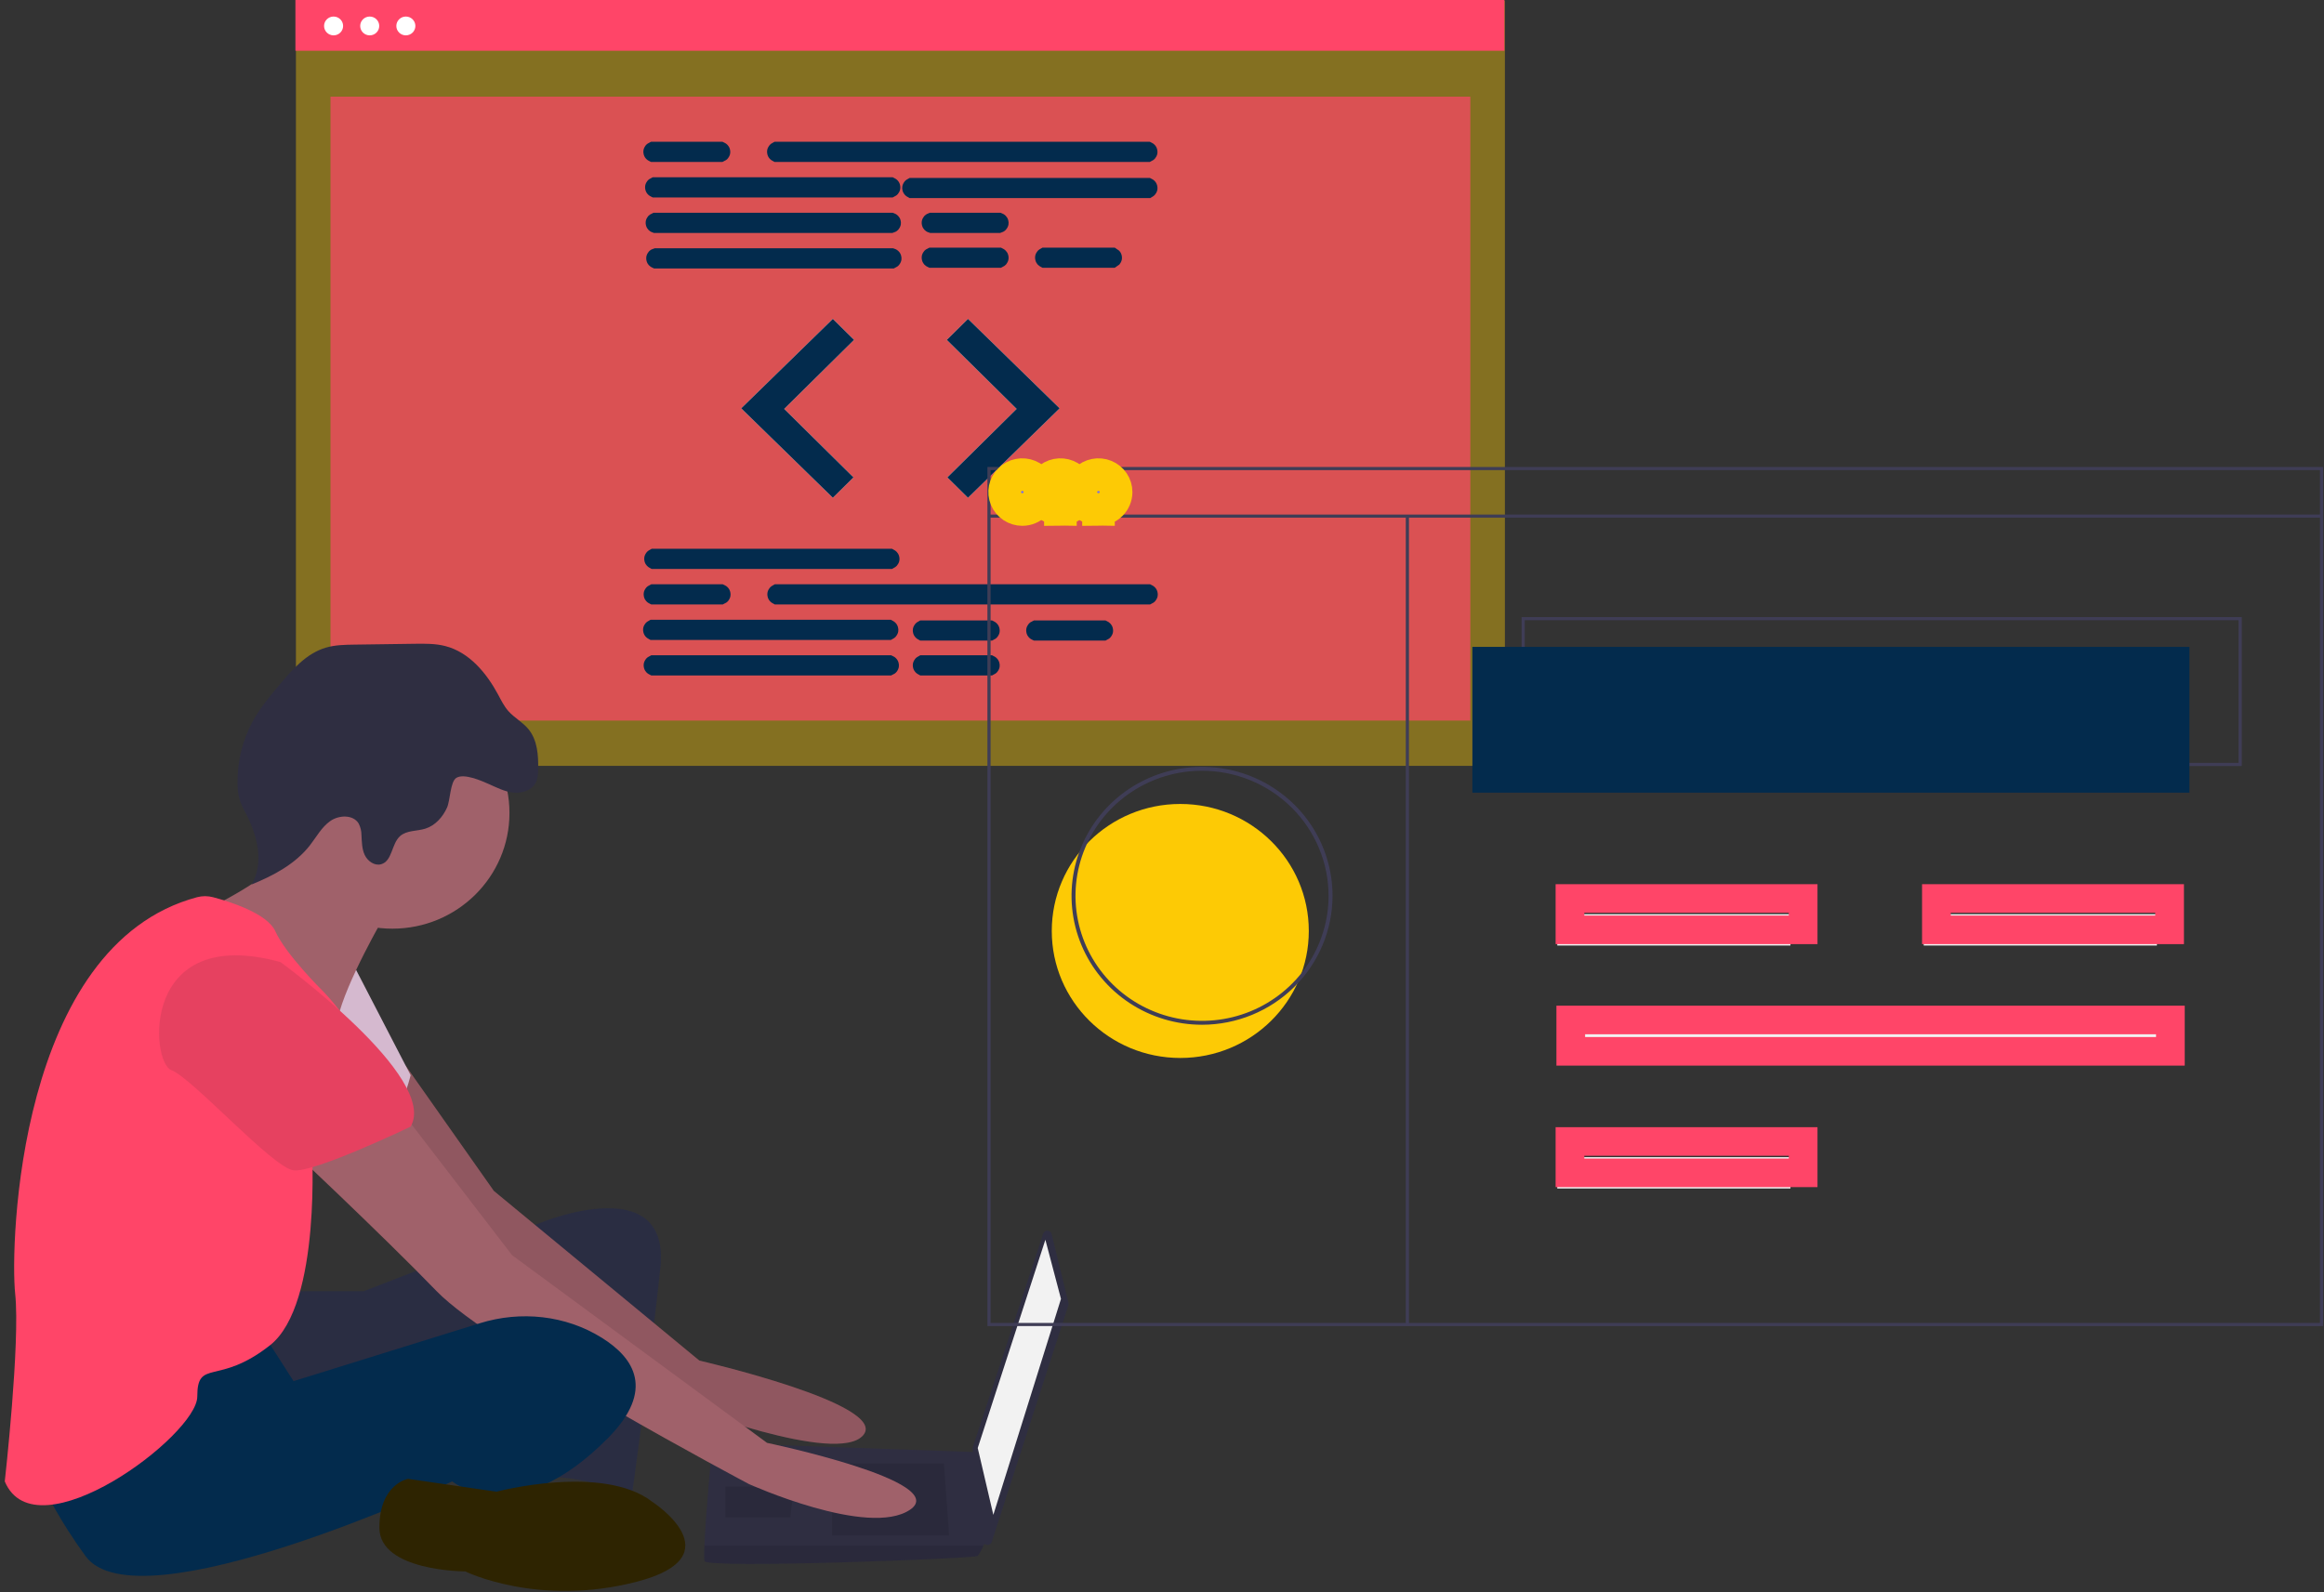 <svg width="356" height="244" viewBox="0 0 356 244" fill="none" xmlns="http://www.w3.org/2000/svg">
<rect x="0" y="0" width="356" height="244" fill="#333333" stroke="none"/>
<g clip-path="url(#clip0)">
<path opacity="0.4" d="M230.527 0.104H45.332V117.346H230.527V0.104Z" fill="#FDCA05"/>
<path opacity="0.7" d="M225.231 14.809H50.628V110.409H225.231V14.809Z" fill="#FF4568"/>
<path d="M230.448 0H45.253V7.777H230.448V0Z" fill="#FF4568"/>
<path d="M51.1 5.418C51.906 5.418 52.559 4.772 52.559 3.976C52.559 3.18 51.906 2.535 51.1 2.535C50.295 2.535 49.642 3.18 49.642 3.976C49.642 4.772 50.295 5.418 51.1 5.418Z" fill="white"/>
<path d="M56.635 5.418C57.44 5.418 58.093 4.772 58.093 3.976C58.093 3.18 57.44 2.535 56.635 2.535C55.83 2.535 55.177 3.18 55.177 3.976C55.177 4.772 55.83 5.418 56.635 5.418Z" fill="white"/>
<path d="M62.171 5.418C62.976 5.418 63.629 4.772 63.629 3.976C63.629 3.18 62.976 2.535 62.171 2.535C61.365 2.535 60.712 3.18 60.712 3.976C60.712 4.772 61.365 5.418 62.171 5.418Z" fill="white"/>
<path d="M119.01 23.236C119.015 23.23 119.021 23.226 119.027 23.223H175.781C175.788 23.226 175.794 23.23 175.799 23.236C175.807 23.245 175.811 23.256 175.811 23.268C175.811 23.281 175.807 23.292 175.799 23.301C175.794 23.307 175.788 23.311 175.781 23.314H119.027C119.021 23.311 119.015 23.307 119.01 23.301C119.002 23.292 118.997 23.281 118.997 23.268C118.997 23.256 119.002 23.245 119.01 23.236Z" fill="#032B4D" stroke="#032B4D" stroke-width="3"/>
<path d="M100.324 28.675C100.329 28.669 100.335 28.665 100.342 28.662H136.393C136.4 28.665 136.405 28.669 136.41 28.675C136.418 28.684 136.423 28.695 136.423 28.707C136.423 28.72 136.418 28.731 136.41 28.74C136.405 28.746 136.4 28.75 136.393 28.753H100.342C100.335 28.75 100.329 28.746 100.324 28.74C100.316 28.731 100.312 28.72 100.312 28.707C100.312 28.695 100.316 28.684 100.324 28.675Z" fill="#032B4D" stroke="#032B4D" stroke-width="3"/>
<path d="M175.799 28.839C175.794 28.845 175.788 28.849 175.782 28.852H139.73C139.724 28.849 139.718 28.845 139.713 28.839C139.705 28.83 139.701 28.819 139.701 28.807C139.701 28.795 139.705 28.783 139.713 28.774C139.718 28.768 139.724 28.764 139.73 28.761H175.782C175.789 28.764 175.794 28.768 175.799 28.774C175.807 28.783 175.812 28.795 175.812 28.807C175.812 28.819 175.807 28.83 175.799 28.839Z" fill="#032B4D" stroke="#032B4D" stroke-width="3"/>
<path d="M100.412 34.114C100.417 34.109 100.423 34.105 100.429 34.102H136.48C136.487 34.105 136.493 34.109 136.498 34.114C136.506 34.123 136.51 34.135 136.51 34.147C136.51 34.159 136.506 34.171 136.498 34.18C136.493 34.185 136.487 34.19 136.48 34.192H100.429C100.423 34.19 100.417 34.185 100.412 34.18C100.404 34.171 100.399 34.159 100.399 34.147C100.399 34.135 100.404 34.123 100.412 34.114Z" fill="#032B4D" stroke="#032B4D" stroke-width="3"/>
<path d="M100.499 39.553C100.504 39.548 100.51 39.543 100.517 39.541H136.568C136.575 39.543 136.581 39.548 136.585 39.553C136.594 39.562 136.598 39.574 136.598 39.586C136.598 39.598 136.594 39.609 136.585 39.619C136.581 39.624 136.575 39.628 136.568 39.631H100.517C100.51 39.628 100.504 39.624 100.499 39.619C100.491 39.609 100.487 39.598 100.487 39.586C100.487 39.574 100.491 39.562 100.499 39.553Z" fill="#032B4D" stroke="#032B4D" stroke-width="3"/>
<path d="M142.696 34.114C142.701 34.109 142.706 34.105 142.713 34.102H152.973C152.98 34.105 152.986 34.109 152.991 34.114C152.999 34.123 153.003 34.135 153.003 34.147C153.003 34.159 152.999 34.171 152.991 34.18C152.986 34.185 152.98 34.19 152.973 34.192H142.713C142.706 34.19 142.701 34.185 142.696 34.18C142.688 34.171 142.683 34.159 142.683 34.147C142.683 34.135 142.688 34.123 142.696 34.114Z" fill="#032B4D" stroke="#032B4D" stroke-width="3"/>
<path d="M142.696 39.454C142.701 39.449 142.706 39.444 142.713 39.441H152.973C152.98 39.444 152.986 39.449 152.991 39.454C152.999 39.463 153.003 39.475 153.003 39.487C153.003 39.499 152.999 39.51 152.991 39.52C152.986 39.525 152.98 39.529 152.973 39.532H142.713C142.706 39.529 142.701 39.525 142.696 39.52C142.688 39.51 142.683 39.499 142.683 39.487C142.683 39.475 142.688 39.463 142.696 39.454Z" fill="#032B4D" stroke="#032B4D" stroke-width="3"/>
<path d="M160.065 39.454C160.07 39.449 160.076 39.444 160.082 39.441H170.343C170.349 39.444 170.355 39.449 170.36 39.454C170.368 39.463 170.372 39.475 170.372 39.487C170.372 39.499 170.368 39.51 170.36 39.52C170.355 39.525 170.349 39.529 170.343 39.532H160.082C160.076 39.529 160.07 39.525 160.065 39.52C160.057 39.51 160.052 39.499 160.052 39.487C160.052 39.475 160.057 39.463 160.065 39.454Z" fill="#032B4D" stroke="#032B4D" stroke-width="3"/>
<path d="M110.357 23.301C110.352 23.307 110.346 23.311 110.339 23.314H100.079C100.072 23.311 100.066 23.307 100.062 23.301C100.054 23.292 100.049 23.281 100.049 23.268C100.049 23.256 100.053 23.245 100.062 23.236C100.066 23.23 100.072 23.226 100.079 23.223H110.339C110.346 23.226 110.352 23.23 110.357 23.236C110.365 23.245 110.369 23.256 110.369 23.268C110.369 23.281 110.365 23.292 110.357 23.301Z" fill="#032B4D" stroke="#032B4D" stroke-width="3"/>
<path d="M136.279 85.665C136.274 85.67 136.268 85.675 136.262 85.678H100.21C100.204 85.675 100.198 85.67 100.193 85.665C100.185 85.656 100.18 85.644 100.18 85.632C100.18 85.62 100.185 85.609 100.193 85.6C100.198 85.594 100.204 85.59 100.21 85.587H136.262C136.268 85.59 136.274 85.594 136.279 85.6C136.287 85.609 136.292 85.62 136.292 85.632C136.292 85.644 136.287 85.656 136.279 85.665Z" fill="#032B4D" stroke="#032B4D" stroke-width="3"/>
<path d="M136.104 96.543C136.099 96.549 136.093 96.553 136.087 96.556H100.035C100.029 96.553 100.023 96.549 100.018 96.543C100.01 96.534 100.005 96.523 100.005 96.511C100.005 96.499 100.01 96.487 100.018 96.478C100.023 96.472 100.029 96.468 100.035 96.465H136.087C136.093 96.468 136.099 96.472 136.104 96.478C136.112 96.487 136.117 96.499 136.117 96.511C136.117 96.523 136.112 96.534 136.104 96.543Z" fill="#032B4D" stroke="#032B4D" stroke-width="3"/>
<path d="M136.192 101.982C136.187 101.988 136.181 101.992 136.174 101.995H100.123C100.116 101.992 100.11 101.988 100.105 101.982C100.097 101.973 100.093 101.962 100.093 101.95C100.093 101.938 100.097 101.926 100.105 101.917C100.11 101.911 100.116 101.907 100.123 101.904H136.174C136.181 101.907 136.187 101.911 136.192 101.917C136.199 101.926 136.204 101.938 136.204 101.95C136.204 101.962 136.199 101.973 136.192 101.982Z" fill="#032B4D" stroke="#032B4D" stroke-width="3"/>
<path d="M141.335 96.577C141.34 96.572 141.346 96.567 141.352 96.564H151.613C151.62 96.567 151.625 96.572 151.63 96.577C151.638 96.586 151.643 96.598 151.643 96.61C151.643 96.622 151.638 96.633 151.63 96.642C151.625 96.648 151.62 96.652 151.613 96.655H141.352C141.346 96.652 141.34 96.648 141.335 96.642C141.327 96.633 141.322 96.622 141.322 96.61C141.322 96.598 141.327 96.586 141.335 96.577Z" fill="#032B4D" stroke="#032B4D" stroke-width="3"/>
<path d="M141.335 101.917C141.34 101.911 141.346 101.907 141.352 101.904H151.613C151.62 101.907 151.625 101.911 151.63 101.917C151.638 101.926 151.643 101.938 151.643 101.95C151.643 101.962 151.638 101.973 151.63 101.982C151.625 101.988 151.62 101.992 151.613 101.995H141.352C141.346 101.992 141.34 101.988 141.335 101.982C141.327 101.973 141.322 101.962 141.322 101.95C141.322 101.938 141.327 101.926 141.335 101.917Z" fill="#032B4D" stroke="#032B4D" stroke-width="3"/>
<path d="M158.705 96.577C158.71 96.572 158.716 96.567 158.723 96.564H168.983C168.99 96.567 168.996 96.572 169.001 96.577C169.008 96.586 169.013 96.598 169.013 96.61C169.013 96.622 169.008 96.633 169.001 96.642C168.996 96.648 168.99 96.652 168.983 96.655H158.723C158.716 96.652 158.71 96.648 158.705 96.642C158.697 96.633 158.693 96.622 158.693 96.61C158.693 96.598 158.697 96.586 158.705 96.577Z" fill="#032B4D" stroke="#032B4D" stroke-width="3"/>
<path d="M119.054 91.039C119.059 91.033 119.065 91.029 119.071 91.026H175.825C175.832 91.029 175.838 91.033 175.843 91.039C175.851 91.048 175.855 91.059 175.855 91.071C175.855 91.083 175.851 91.095 175.843 91.104C175.838 91.11 175.832 91.114 175.825 91.117H119.071C119.065 91.114 119.059 91.11 119.054 91.104C119.046 91.095 119.041 91.083 119.041 91.071C119.041 91.059 119.046 91.048 119.054 91.039Z" fill="#032B4D" stroke="#032B4D" stroke-width="3"/>
<path d="M100.105 91.039C100.11 91.033 100.116 91.029 100.123 91.026H110.383C110.39 91.029 110.396 91.033 110.4 91.039C110.409 91.048 110.413 91.059 110.413 91.071C110.413 91.083 110.409 91.095 110.4 91.104C110.396 91.11 110.39 91.114 110.383 91.117H100.123C100.116 91.114 100.11 91.11 100.105 91.104C100.097 91.095 100.093 91.083 100.093 91.071C100.093 91.059 100.097 91.048 100.105 91.039Z" fill="#032B4D" stroke="#032B4D" stroke-width="3"/>
<path d="M127.578 48.866L113.542 62.567L127.578 76.268L130.736 73.147L120.122 62.654L130.824 52.075L127.578 48.866Z" fill="#E6E6E6"/>
<path d="M148.281 48.866L162.317 62.567L148.281 76.268L145.123 73.147L155.737 62.654L145.035 52.075L148.281 48.866Z" fill="#E6E6E6"/>
<path d="M127.578 48.866L113.542 62.567L127.578 76.268L130.736 73.147L120.122 62.654L130.824 52.075L127.578 48.866Z" fill="#032B4D"/>
<path d="M148.281 48.866L162.317 62.567L148.281 76.268L145.123 73.147L155.737 62.654L145.035 52.075L148.281 48.866Z" fill="#032B4D"/>
<path d="M44.567 197.837H55.725L83.222 187.201C83.222 187.201 102.749 179.323 101.155 194.292C99.561 209.261 96.771 229.351 96.771 229.351C96.771 229.351 88.004 225.412 83.222 226.593C78.44 227.775 81.628 202.564 81.628 202.564C81.628 202.564 42.574 221.079 38.987 218.715C35.401 216.351 34.604 199.807 34.604 199.807L44.567 197.837Z" fill="#2F2E41"/>
<path opacity="0.1" d="M44.567 197.837H55.725L83.222 187.201C83.222 187.201 102.749 179.323 101.155 194.292C99.561 209.261 96.771 229.351 96.771 229.351C96.771 229.351 88.004 225.412 83.222 226.593C78.44 227.775 81.628 202.564 81.628 202.564C81.628 202.564 42.574 221.079 38.987 218.715C35.401 216.351 34.604 199.807 34.604 199.807L44.567 197.837Z" fill="#032B4D"/>
<path d="M62.147 163.296L75.65 182.474L107.133 208.473C107.133 208.473 136.224 215.17 132.239 219.897C128.254 224.624 103.945 215.17 103.945 215.17C103.945 215.17 67.68 189.171 66.485 187.201C65.289 185.232 52.138 166.717 52.138 166.717L62.147 163.296Z" fill="#A0616A"/>
<path opacity="0.1" d="M62.147 163.296L75.65 182.474L107.133 208.473C107.133 208.473 136.224 215.17 132.239 219.897C128.254 224.624 103.945 215.17 103.945 215.17C103.945 215.17 67.68 189.171 66.485 187.201C65.289 185.232 52.138 166.717 52.138 166.717L62.147 163.296Z" fill="black"/>
<path d="M54.13 147.809L62.898 164.747C62.898 164.747 60.905 173.02 57.717 173.807C54.529 174.595 40.98 163.566 40.98 163.566L54.13 147.809Z" fill="#D0CDE1"/>
<path opacity="0.1" d="M54.13 147.809L62.898 164.747C62.898 164.747 60.905 173.02 57.717 173.807C54.529 174.595 40.98 163.566 40.98 163.566L54.13 147.809Z" fill="#FF0030"/>
<path d="M161.087 189.067L163.676 199.627C163.705 199.744 163.701 199.868 163.664 199.983L151.916 236.272C151.869 236.416 151.774 236.539 151.647 236.622C151.519 236.705 151.367 236.742 151.215 236.727C151.063 236.712 150.921 236.647 150.812 236.541C150.703 236.435 150.635 236.295 150.617 236.145L148.992 222.009C148.981 221.915 148.991 221.82 149.021 221.73L159.804 189.018C159.849 188.881 159.938 188.763 160.057 188.681C160.176 188.599 160.319 188.558 160.464 188.563C160.609 188.569 160.749 188.621 160.861 188.712C160.973 188.802 161.053 188.927 161.087 189.067Z" fill="#2F2E41"/>
<path d="M160.135 189.958L162.526 199.019L152.164 232.108L149.773 221.866L160.135 189.958Z" fill="#F2F2F2"/>
<path d="M107.93 239.199C108.328 240.38 149.375 238.805 149.773 238.411C150.121 237.917 150.414 237.389 150.65 236.835C151.024 236.047 151.367 235.259 151.367 235.259L149.773 222.504L109.125 221.078C109.125 221.078 108.109 231.887 107.902 236.835C107.85 238.084 107.85 238.962 107.93 239.199Z" fill="#2F2E41"/>
<path opacity="0.1" d="M144.593 224.23L145.389 235.26H127.457V224.23H144.593Z" fill="black"/>
<path opacity="0.1" d="M121.479 227.775L121.586 227.754L121.081 232.503H111.118V227.775H121.479Z" fill="black"/>
<path opacity="0.1" d="M107.93 239.199C108.328 240.381 149.375 238.805 149.773 238.411C150.121 237.918 150.414 237.39 150.65 236.835H107.902C107.85 238.084 107.85 238.963 107.93 239.199Z" fill="black"/>
<path d="M60.108 142.294C70.013 142.294 78.042 134.357 78.042 124.567C78.042 114.777 70.013 106.841 60.108 106.841C50.205 106.841 42.176 114.777 42.176 124.567C42.176 134.357 50.205 142.294 60.108 142.294Z" fill="#A0616A"/>
<path d="M58.913 140.324C58.913 140.324 52.935 150.566 51.74 156.081C50.544 161.596 33.807 145.051 33.807 145.051L31.615 139.339C31.615 139.339 47.356 132.052 46.161 126.143C44.965 120.234 58.913 140.324 58.913 140.324Z" fill="#A0616A"/>
<path d="M62.101 171.05L78.44 192.322L117.494 221.078C117.494 221.078 145.788 226.987 139.412 231.32C133.036 235.654 114.705 227.381 114.705 227.381C114.705 227.381 75.252 206.503 66.884 197.837C58.515 189.171 42.973 174.596 42.973 174.596L62.101 171.05Z" fill="#A0616A"/>
<path d="M40.182 204.14L44.965 211.624L73.505 202.749C79.767 200.802 86.634 201.518 92.188 204.977C97.169 208.079 100.357 213.003 93.184 220.291C78.838 234.866 69.274 226.987 69.274 226.987C69.274 226.987 21.054 249.441 13.084 238.411C5.114 227.381 4.715 221.866 4.715 221.866C4.715 221.866 35.4 202.958 40.182 204.14Z" fill="#032B4D"/>
<path d="M99.959 230.139C99.959 230.139 112.711 238.411 97.568 242.35C82.424 246.29 71.266 240.775 71.266 240.775C71.266 240.775 58.115 240.775 58.115 234.078C58.115 227.381 62.499 226.593 62.499 226.593L76.048 228.563C76.048 228.563 92.387 224.23 99.959 230.139Z" fill="#2E2401"/>
<path d="M74.82 120.108C76.04 120.646 77.251 121.283 78.578 121.439C79.905 121.595 81.416 121.137 82.044 119.971C82.383 119.341 82.422 118.6 82.437 117.887C82.486 115.724 82.327 113.385 80.941 111.711C80.058 110.646 78.77 109.974 77.856 108.935C77.202 108.19 76.766 107.287 76.297 106.417C74.52 103.118 71.89 99.948 68.234 98.997C66.707 98.6 65.106 98.62 63.528 98.642L54.321 98.77C52.831 98.791 51.318 98.815 49.892 99.241C46.929 100.127 44.771 102.59 42.795 104.946C41.317 106.708 39.834 108.489 38.725 110.499C37.134 113.431 36.33 116.718 36.389 120.045C36.376 120.898 36.488 121.749 36.719 122.571C36.991 123.325 37.327 124.054 37.724 124.752C39.45 128.104 40.476 132.291 38.531 135.525C41.909 134.161 45.251 132.372 47.479 129.516C48.475 128.239 49.257 126.743 50.586 125.806C51.914 124.868 54.078 124.787 54.931 126.163C55.223 126.719 55.374 127.338 55.37 127.966C55.432 128.999 55.431 130.071 55.873 131.009C56.316 131.946 57.372 132.703 58.379 132.422C60.114 131.939 59.948 129.307 61.285 128.111C62.299 127.203 63.865 127.376 65.169 126.964C66.688 126.484 67.828 125.183 68.478 123.743C68.971 122.648 68.964 119.784 69.898 119.191C71.07 118.448 73.734 119.63 74.82 120.108Z" fill="#2F2E41"/>
<path d="M30.192 137.471C30.998 137.259 31.848 137.261 32.653 137.478C35.211 138.156 40.946 139.954 42.175 142.688C43.77 146.233 49.349 151.748 49.349 151.748C49.349 151.748 56.92 159.233 55.326 164.354C53.732 169.475 47.755 175.384 47.755 175.384C47.755 175.384 49.349 199.807 41.379 206.11C33.408 212.413 30.22 208.079 30.22 213.988C30.22 219.897 5.513 238.411 0.731 226.988C0.731 226.988 3.122 205.716 2.325 198.231C1.539 190.855 2.689 144.831 30.192 137.471Z" fill="#FF4568"/>
<path d="M42.972 147.415C42.972 147.415 67.281 165.142 62.898 172.626C62.898 172.626 48.153 179.717 44.965 179.323C41.776 178.929 29.423 165.142 26.235 163.96C23.047 162.778 21.453 141.506 42.972 147.415Z" fill="#E64160"/>
<path d="M180.801 162.105C191.674 162.105 200.488 153.393 200.488 142.645C200.488 131.898 191.674 123.185 180.801 123.185C169.929 123.185 161.115 131.898 161.115 142.645C161.115 153.393 169.929 162.105 180.801 162.105Z" fill="#FDCA05"/>
<path d="M343.404 117.372H233.082V94.553H343.404V117.372ZM233.569 116.891H342.916V95.033H233.569V116.891Z" fill="#3F3D56"/>
<path d="M335.384 99.117H225.549V121.455H335.384V99.117Z" fill="#032B4D"/>
<path d="M156.118 77.799C157.058 77.799 157.819 77.046 157.819 76.117C157.819 75.189 157.058 74.436 156.118 74.436C155.179 74.436 154.417 75.189 154.417 76.117C154.417 77.046 155.179 77.799 156.118 77.799Z" fill="#6C63FF"/>
<path d="M161.95 77.799C162.889 77.799 163.65 77.046 163.65 76.117C163.65 75.189 162.889 74.436 161.95 74.436C161.01 74.436 160.249 75.189 160.249 76.117C160.249 77.046 161.01 77.799 161.95 77.799Z" fill="#6C63FF"/>
<path d="M167.782 77.799C168.722 77.799 169.483 77.046 169.483 76.117C169.483 75.189 168.722 74.436 167.782 74.436C166.843 74.436 166.081 75.189 166.081 76.117C166.081 77.046 166.843 77.799 167.782 77.799Z" fill="#6C63FF"/>
<path d="M355.861 203.183H151.258V71.553H355.861V203.183ZM151.744 202.703H355.376V72.034H151.744V202.703Z" fill="#3F3D56"/>
<path d="M355.618 78.84H151.501V79.32H355.618V78.84Z" fill="#3F3D56"/>
<path d="M156.604 78.067H156.604C157.32 78.066 158.007 77.784 158.513 77.284C159.019 76.784 159.304 76.105 159.305 75.397V75.397C159.305 74.868 159.146 74.352 158.849 73.913C158.553 73.474 158.131 73.132 157.637 72.93C157.144 72.728 156.601 72.675 156.077 72.778C155.553 72.881 155.071 73.135 154.694 73.509C154.316 73.882 154.059 74.358 153.954 74.876C153.85 75.394 153.903 75.93 154.108 76.418C154.312 76.906 154.659 77.323 155.103 77.617C155.547 77.91 156.069 78.067 156.604 78.067ZM157.098 74.907C157.23 75.037 157.304 75.213 157.304 75.397C157.304 75.534 157.263 75.668 157.186 75.781C157.109 75.895 157 75.984 156.872 76.037C156.744 76.089 156.603 76.103 156.467 76.076C156.331 76.049 156.206 75.983 156.108 75.886C156.01 75.789 155.943 75.666 155.916 75.532C155.889 75.397 155.903 75.258 155.956 75.131C156.009 75.005 156.099 74.897 156.214 74.821C156.329 74.745 156.465 74.704 156.603 74.704C156.789 74.704 156.967 74.777 157.098 74.907Z" fill="#FDCA05" stroke="#FDCA05" stroke-width="5"/>
<path d="M165.137 75.397V75.397C165.137 74.868 164.979 74.352 164.682 73.913C164.385 73.474 163.963 73.132 163.47 72.93C162.976 72.728 162.433 72.675 161.909 72.778C161.385 72.881 160.904 73.135 160.526 73.509C160.148 73.882 159.891 74.358 159.787 74.876C159.683 75.394 159.736 75.93 159.941 76.418C160.145 76.906 160.491 77.323 160.936 77.617C161.38 77.91 161.902 78.067 162.436 78.067V77.586C162.436 77.586 162.436 77.586 162.437 77.586L162.437 78.067C163.153 78.066 163.839 77.784 164.346 77.284C164.852 76.784 165.137 76.105 165.137 75.397ZM162.047 74.821C162.162 74.745 162.297 74.704 162.436 74.704C162.622 74.704 162.8 74.777 162.931 74.907C163.063 75.037 163.137 75.213 163.137 75.397C163.137 75.534 163.096 75.668 163.019 75.781C162.942 75.895 162.833 75.984 162.704 76.037C162.576 76.089 162.435 76.103 162.299 76.076C162.164 76.049 162.039 75.983 161.941 75.886C161.843 75.789 161.776 75.666 161.749 75.532C161.722 75.397 161.736 75.258 161.789 75.131C161.842 75.005 161.932 74.897 162.047 74.821Z" fill="#FDCA05" stroke="#FDCA05" stroke-width="5"/>
<path d="M168.268 77.586L168.269 78.067C168.984 78.066 169.671 77.784 170.177 77.284C170.683 76.784 170.968 76.105 170.969 75.397V75.397C170.969 74.868 170.81 74.352 170.514 73.913C170.217 73.474 169.795 73.132 169.302 72.93C168.808 72.728 168.265 72.675 167.741 72.778C167.217 72.881 166.736 73.135 166.358 73.509C165.98 73.882 165.723 74.358 165.619 74.876C165.514 75.394 165.568 75.93 165.772 76.418C165.977 76.906 166.323 77.323 166.767 77.617C167.211 77.91 167.734 78.067 168.268 78.067V77.586C168.268 77.586 168.268 77.586 168.268 77.586ZM168.969 75.397C168.968 75.534 168.927 75.668 168.851 75.781C168.773 75.895 168.664 75.984 168.536 76.037C168.408 76.089 168.267 76.103 168.131 76.076C167.995 76.049 167.87 75.983 167.772 75.886C167.674 75.789 167.608 75.666 167.58 75.532C167.553 75.397 167.567 75.258 167.62 75.131C167.673 75.005 167.763 74.897 167.878 74.821C167.993 74.745 168.129 74.704 168.267 74.704C168.453 74.704 168.631 74.777 168.763 74.907C168.894 75.037 168.968 75.213 168.969 75.397Z" fill="#FDCA05" stroke="#FDCA05" stroke-width="5"/>
<path d="M215.829 79.08H215.343V203.13H215.829V79.08Z" fill="#3F3D56"/>
<path d="M274.271 140.071H238.551V144.875H274.271V140.071Z" fill="#F2F2F2"/>
<path d="M330.404 140.071H294.683V144.875H330.404V140.071Z" fill="#F2F2F2"/>
<path d="M276.457 143.162H276.911V142.713V137.429V136.979H276.457H240.251H239.796V137.429V142.713V143.162H240.251H276.457ZM275.517 138.358V141.783H241.191V138.358H275.517Z" fill="#FF4568" stroke="#FF4568" stroke-width="3"/>
<path d="M274.271 177.302H238.551V182.106H274.271V177.302Z" fill="#F2F2F2"/>
<path d="M276.457 180.393H276.911V179.944V174.66V174.21H276.457H240.251H239.796V174.66V179.944V180.393H240.251H276.457ZM275.517 175.589V179.014H241.191V175.589H275.517Z" fill="#FF4568" stroke="#FF4568" stroke-width="3"/>
<path d="M330.525 158.206H238.671V163.01H330.525V158.206Z" fill="#F2F2F2"/>
<path d="M332.712 161.777H333.166V161.328V156.044V155.595H332.712H240.372H239.918V156.044V161.328V161.777H240.372H332.712ZM331.77 156.973V160.399H241.313V156.973H331.77Z" fill="#FF4568" stroke="#FF4568" stroke-width="3"/>
<path d="M332.591 143.162H333.045V142.713V137.429V136.979H332.591H296.384H295.929V137.429V142.713V143.162H296.384H332.591ZM331.649 138.358V141.783H297.324V138.358H331.649Z" fill="#FF4568" stroke="#FF4568" stroke-width="3"/>
<path d="M184.133 157.016C180.179 157.016 176.315 155.857 173.027 153.686C169.74 151.515 167.178 148.429 165.665 144.818C164.152 141.208 163.756 137.235 164.527 133.402C165.299 129.569 167.203 126.048 169.998 123.284C172.794 120.521 176.355 118.639 180.233 117.877C184.111 117.114 188.13 117.506 191.783 119.001C195.435 120.497 198.557 123.029 200.754 126.279C202.95 129.528 204.123 133.348 204.123 137.257C204.117 142.495 202.009 147.518 198.261 151.222C194.514 154.926 189.433 157.01 184.133 157.016ZM184.133 118.096C180.299 118.096 176.551 119.22 173.364 121.325C170.176 123.43 167.692 126.423 166.225 129.924C164.758 133.425 164.374 137.278 165.122 140.995C165.869 144.712 167.716 148.125 170.426 150.805C173.137 153.485 176.591 155.31 180.351 156.049C184.111 156.789 188.009 156.409 191.551 154.959C195.093 153.508 198.12 151.053 200.25 147.902C202.38 144.751 203.517 141.046 203.517 137.257C203.511 132.177 201.467 127.306 197.833 123.714C194.199 120.122 189.272 118.101 184.133 118.096Z" fill="#3F3D56"/>
</g>
<defs>
<clipPath id="clip0">
<rect width="355.269" height="244" fill="white" transform="translate(0.731)"/>
</clipPath>
</defs>
</svg>
